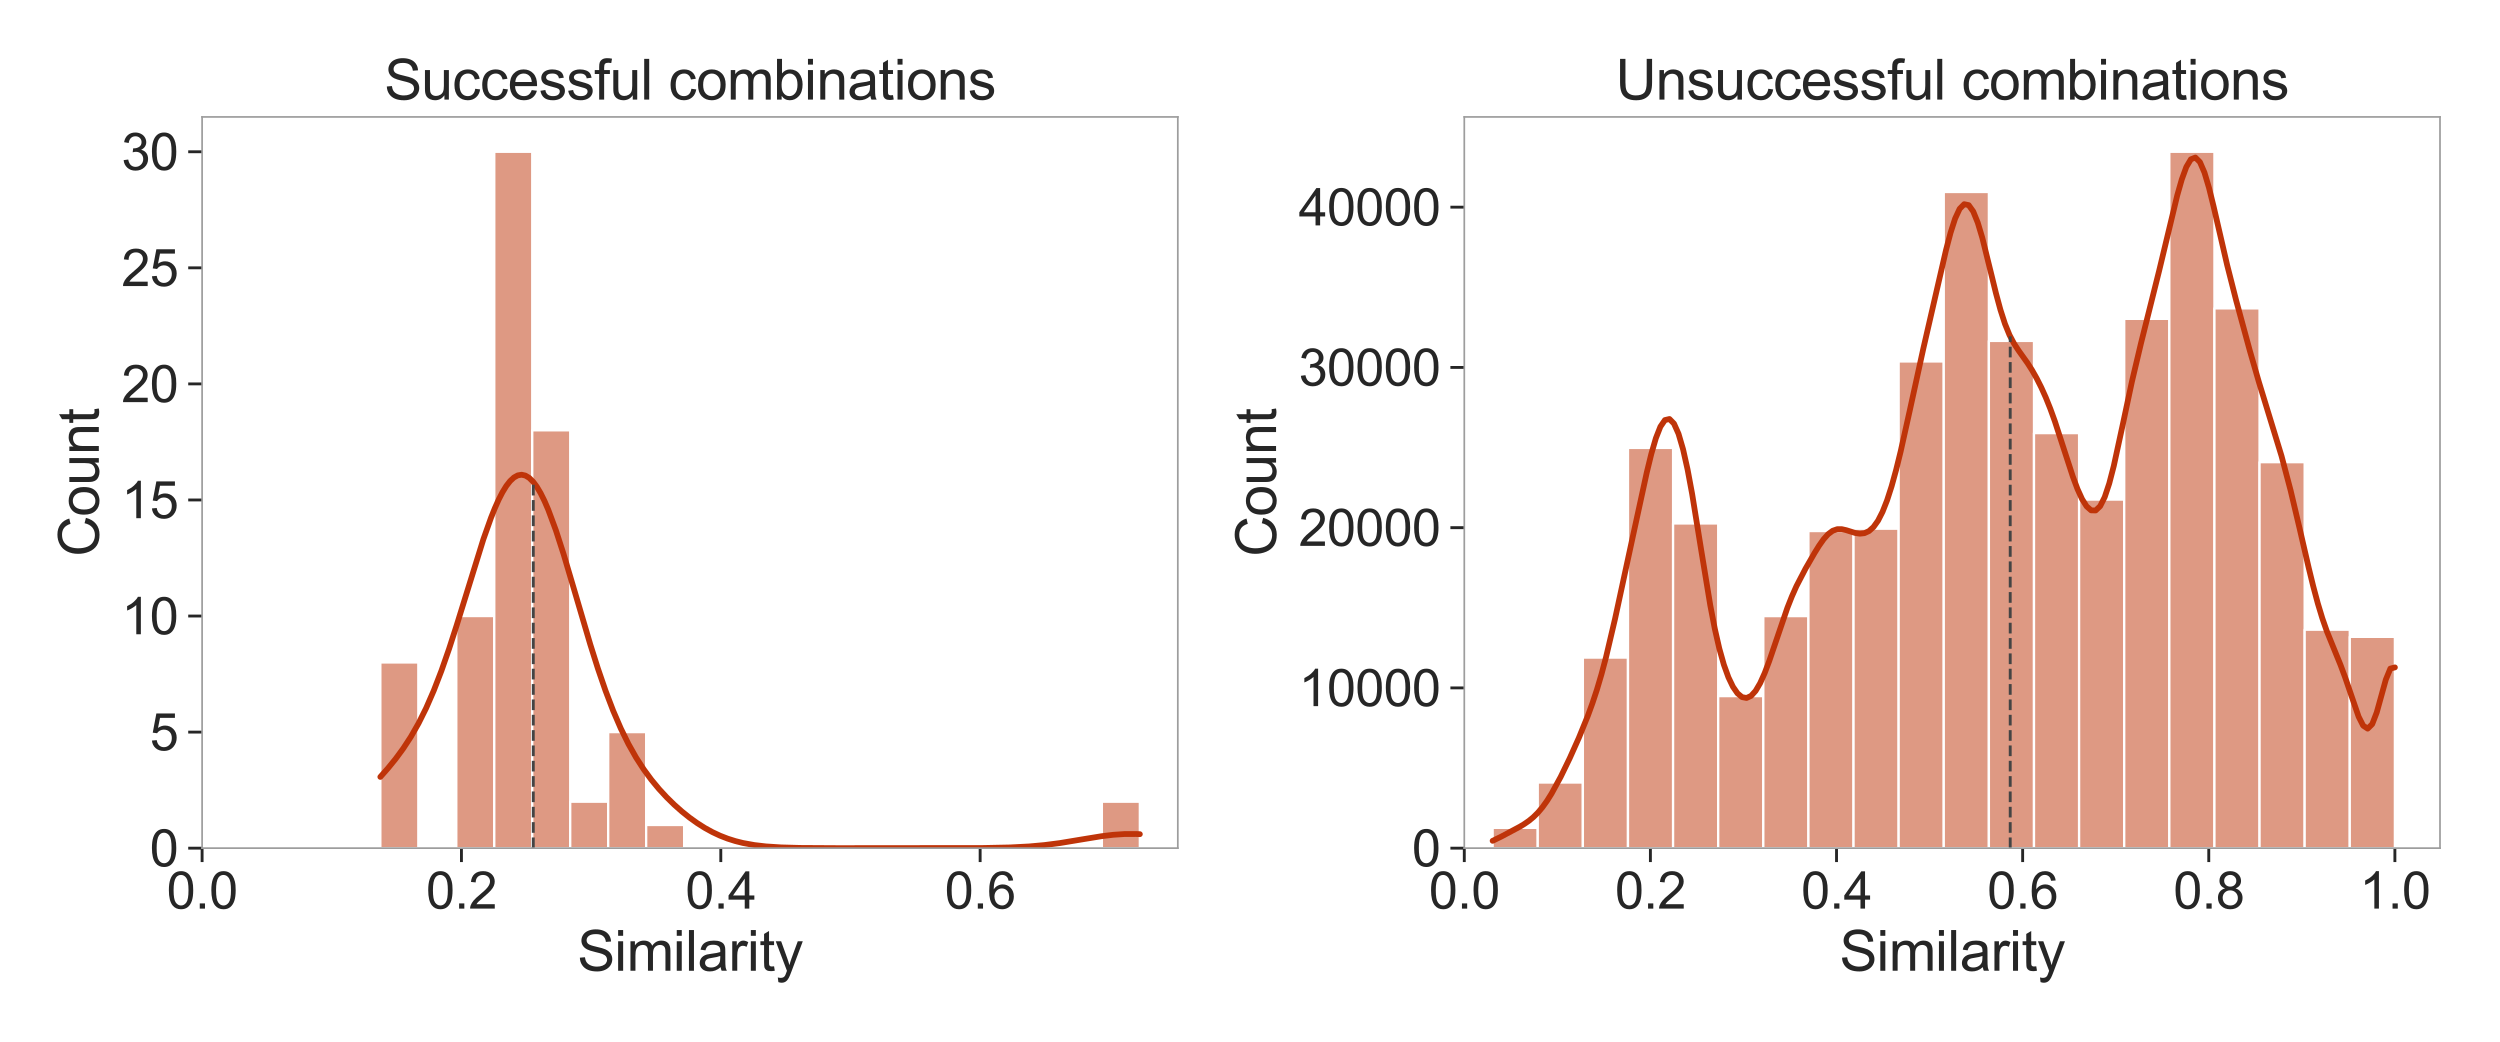 <?xml version="1.0" encoding="utf-8" standalone="no"?>
<!DOCTYPE svg PUBLIC "-//W3C//DTD SVG 1.1//EN"
  "http://www.w3.org/Graphics/SVG/1.1/DTD/svg11.dtd">
<svg xmlns:xlink="http://www.w3.org/1999/xlink" width="864pt" height="360pt" viewBox="0 0 864 360" xmlns="http://www.w3.org/2000/svg" version="1.1">
 <defs>
  <style type="text/css">*{stroke-linejoin: round; stroke-linecap: butt}</style>
 </defs>
 <g id="figure_1">
  <g id="patch_1">
   <path d="M 0 360 
L 864 360 
L 864 0 
L 0 0 
z
" style="fill: #ffffff"/>
  </g>
  <g id="axes_1">
   <g id="patch_2">
    <path d="M 69.846 293.124 
L 407.052 293.124 
L 407.052 40.416 
L 69.846 40.416 
z
" style="fill: #ffffff"/>
   </g>
   <g id="matplotlib.axis_1">
    <g id="xtick_1">
     <g id="line2d_1">
      <defs>
       <path id="m7292fa7e38" d="M 0 0 
L 0 4.8 
" style="stroke: #262626"/>
      </defs>
      <g>
       <use xlink:href="#m7292fa7e38" x="69.846" y="293.124" style="fill: #262626; stroke: #262626"/>
      </g>
     </g>
     <g id="text_1">
      <!-- 0.0 -->
      <g style="fill: #262626" transform="translate(57.614 314.022) scale(0.176 -0.176)">
       <defs>
        <path id="ArialMT-30" d="M 266 2259 
Q 266 3072 433 3567 
Q 600 4063 929 4331 
Q 1259 4600 1759 4600 
Q 2128 4600 2406 4451 
Q 2684 4303 2865 4023 
Q 3047 3744 3150 3342 
Q 3253 2941 3253 2259 
Q 3253 1453 3087 958 
Q 2922 463 2592 192 
Q 2263 -78 1759 -78 
Q 1097 -78 719 397 
Q 266 969 266 2259 
z
M 844 2259 
Q 844 1131 1108 757 
Q 1372 384 1759 384 
Q 2147 384 2411 759 
Q 2675 1134 2675 2259 
Q 2675 3391 2411 3762 
Q 2147 4134 1753 4134 
Q 1366 4134 1134 3806 
Q 844 3388 844 2259 
z
" transform="scale(0.016)"/>
        <path id="ArialMT-2e" d="M 581 0 
L 581 641 
L 1222 641 
L 1222 0 
L 581 0 
z
" transform="scale(0.016)"/>
       </defs>
       <use xlink:href="#ArialMT-30"/>
       <use xlink:href="#ArialMT-2e" x="55.615"/>
       <use xlink:href="#ArialMT-30" x="83.398"/>
      </g>
     </g>
    </g>
    <g id="xtick_2">
     <g id="line2d_2">
      <g>
       <use xlink:href="#m7292fa7e38" x="159.476" y="293.124" style="fill: #262626; stroke: #262626"/>
      </g>
     </g>
     <g id="text_2">
      <!-- 0.2 -->
      <g style="fill: #262626" transform="translate(147.244 314.022) scale(0.176 -0.176)">
       <defs>
        <path id="ArialMT-32" d="M 3222 541 
L 3222 0 
L 194 0 
Q 188 203 259 391 
Q 375 700 629 1000 
Q 884 1300 1366 1694 
Q 2113 2306 2375 2664 
Q 2638 3022 2638 3341 
Q 2638 3675 2398 3904 
Q 2159 4134 1775 4134 
Q 1369 4134 1125 3890 
Q 881 3647 878 3216 
L 300 3275 
Q 359 3922 746 4261 
Q 1134 4600 1788 4600 
Q 2447 4600 2831 4234 
Q 3216 3869 3216 3328 
Q 3216 3053 3103 2787 
Q 2991 2522 2730 2228 
Q 2469 1934 1863 1422 
Q 1356 997 1212 845 
Q 1069 694 975 541 
L 3222 541 
z
" transform="scale(0.016)"/>
       </defs>
       <use xlink:href="#ArialMT-30"/>
       <use xlink:href="#ArialMT-2e" x="55.615"/>
       <use xlink:href="#ArialMT-32" x="83.398"/>
      </g>
     </g>
    </g>
    <g id="xtick_3">
     <g id="line2d_3">
      <g>
       <use xlink:href="#m7292fa7e38" x="249.107" y="293.124" style="fill: #262626; stroke: #262626"/>
      </g>
     </g>
     <g id="text_3">
      <!-- 0.4 -->
      <g style="fill: #262626" transform="translate(236.875 314.022) scale(0.176 -0.176)">
       <defs>
        <path id="ArialMT-34" d="M 2069 0 
L 2069 1097 
L 81 1097 
L 81 1613 
L 2172 4581 
L 2631 4581 
L 2631 1613 
L 3250 1613 
L 3250 1097 
L 2631 1097 
L 2631 0 
L 2069 0 
z
M 2069 1613 
L 2069 3678 
L 634 1613 
L 2069 1613 
z
" transform="scale(0.016)"/>
       </defs>
       <use xlink:href="#ArialMT-30"/>
       <use xlink:href="#ArialMT-2e" x="55.615"/>
       <use xlink:href="#ArialMT-34" x="83.398"/>
      </g>
     </g>
    </g>
    <g id="xtick_4">
     <g id="line2d_4">
      <g>
       <use xlink:href="#m7292fa7e38" x="338.737" y="293.124" style="fill: #262626; stroke: #262626"/>
      </g>
     </g>
     <g id="text_4">
      <!-- 0.6 -->
      <g style="fill: #262626" transform="translate(326.505 314.022) scale(0.176 -0.176)">
       <defs>
        <path id="ArialMT-36" d="M 3184 3459 
L 2625 3416 
Q 2550 3747 2413 3897 
Q 2184 4138 1850 4138 
Q 1581 4138 1378 3988 
Q 1113 3794 959 3422 
Q 806 3050 800 2363 
Q 1003 2672 1297 2822 
Q 1591 2972 1913 2972 
Q 2475 2972 2870 2558 
Q 3266 2144 3266 1488 
Q 3266 1056 3080 686 
Q 2894 316 2569 119 
Q 2244 -78 1831 -78 
Q 1128 -78 684 439 
Q 241 956 241 2144 
Q 241 3472 731 4075 
Q 1159 4600 1884 4600 
Q 2425 4600 2770 4297 
Q 3116 3994 3184 3459 
z
M 888 1484 
Q 888 1194 1011 928 
Q 1134 663 1356 523 
Q 1578 384 1822 384 
Q 2178 384 2434 671 
Q 2691 959 2691 1453 
Q 2691 1928 2437 2201 
Q 2184 2475 1800 2475 
Q 1419 2475 1153 2201 
Q 888 1928 888 1484 
z
" transform="scale(0.016)"/>
       </defs>
       <use xlink:href="#ArialMT-30"/>
       <use xlink:href="#ArialMT-2e" x="55.615"/>
       <use xlink:href="#ArialMT-36" x="83.398"/>
      </g>
     </g>
    </g>
    <g id="text_5">
     <!-- Similarity -->
     <g style="fill: #262626" transform="translate(199.515 335.497) scale(0.192 -0.192)">
      <defs>
       <path id="ArialMT-53" d="M 288 1472 
L 859 1522 
Q 900 1178 1048 958 
Q 1197 738 1509 602 
Q 1822 466 2213 466 
Q 2559 466 2825 569 
Q 3091 672 3220 851 
Q 3350 1031 3350 1244 
Q 3350 1459 3225 1620 
Q 3100 1781 2813 1891 
Q 2628 1963 1997 2114 
Q 1366 2266 1113 2400 
Q 784 2572 623 2826 
Q 463 3081 463 3397 
Q 463 3744 659 4045 
Q 856 4347 1234 4503 
Q 1613 4659 2075 4659 
Q 2584 4659 2973 4495 
Q 3363 4331 3572 4012 
Q 3781 3694 3797 3291 
L 3216 3247 
Q 3169 3681 2898 3903 
Q 2628 4125 2100 4125 
Q 1550 4125 1298 3923 
Q 1047 3722 1047 3438 
Q 1047 3191 1225 3031 
Q 1400 2872 2139 2705 
Q 2878 2538 3153 2413 
Q 3553 2228 3743 1945 
Q 3934 1663 3934 1294 
Q 3934 928 3725 604 
Q 3516 281 3123 101 
Q 2731 -78 2241 -78 
Q 1619 -78 1198 103 
Q 778 284 539 648 
Q 300 1013 288 1472 
z
" transform="scale(0.016)"/>
       <path id="ArialMT-69" d="M 425 3934 
L 425 4581 
L 988 4581 
L 988 3934 
L 425 3934 
z
M 425 0 
L 425 3319 
L 988 3319 
L 988 0 
L 425 0 
z
" transform="scale(0.016)"/>
       <path id="ArialMT-6d" d="M 422 0 
L 422 3319 
L 925 3319 
L 925 2853 
Q 1081 3097 1340 3245 
Q 1600 3394 1931 3394 
Q 2300 3394 2536 3241 
Q 2772 3088 2869 2813 
Q 3263 3394 3894 3394 
Q 4388 3394 4653 3120 
Q 4919 2847 4919 2278 
L 4919 0 
L 4359 0 
L 4359 2091 
Q 4359 2428 4304 2576 
Q 4250 2725 4106 2815 
Q 3963 2906 3769 2906 
Q 3419 2906 3187 2673 
Q 2956 2441 2956 1928 
L 2956 0 
L 2394 0 
L 2394 2156 
Q 2394 2531 2256 2718 
Q 2119 2906 1806 2906 
Q 1569 2906 1367 2781 
Q 1166 2656 1075 2415 
Q 984 2175 984 1722 
L 984 0 
L 422 0 
z
" transform="scale(0.016)"/>
       <path id="ArialMT-6c" d="M 409 0 
L 409 4581 
L 972 4581 
L 972 0 
L 409 0 
z
" transform="scale(0.016)"/>
       <path id="ArialMT-61" d="M 2588 409 
Q 2275 144 1986 34 
Q 1697 -75 1366 -75 
Q 819 -75 525 192 
Q 231 459 231 875 
Q 231 1119 342 1320 
Q 453 1522 633 1644 
Q 813 1766 1038 1828 
Q 1203 1872 1538 1913 
Q 2219 1994 2541 2106 
Q 2544 2222 2544 2253 
Q 2544 2597 2384 2738 
Q 2169 2928 1744 2928 
Q 1347 2928 1158 2789 
Q 969 2650 878 2297 
L 328 2372 
Q 403 2725 575 2942 
Q 747 3159 1072 3276 
Q 1397 3394 1825 3394 
Q 2250 3394 2515 3294 
Q 2781 3194 2906 3042 
Q 3031 2891 3081 2659 
Q 3109 2516 3109 2141 
L 3109 1391 
Q 3109 606 3145 398 
Q 3181 191 3288 0 
L 2700 0 
Q 2613 175 2588 409 
z
M 2541 1666 
Q 2234 1541 1622 1453 
Q 1275 1403 1131 1340 
Q 988 1278 909 1158 
Q 831 1038 831 891 
Q 831 666 1001 516 
Q 1172 366 1500 366 
Q 1825 366 2078 508 
Q 2331 650 2450 897 
Q 2541 1088 2541 1459 
L 2541 1666 
z
" transform="scale(0.016)"/>
       <path id="ArialMT-72" d="M 416 0 
L 416 3319 
L 922 3319 
L 922 2816 
Q 1116 3169 1280 3281 
Q 1444 3394 1641 3394 
Q 1925 3394 2219 3213 
L 2025 2691 
Q 1819 2813 1613 2813 
Q 1428 2813 1281 2702 
Q 1134 2591 1072 2394 
Q 978 2094 978 1738 
L 978 0 
L 416 0 
z
" transform="scale(0.016)"/>
       <path id="ArialMT-74" d="M 1650 503 
L 1731 6 
Q 1494 -44 1306 -44 
Q 1000 -44 831 53 
Q 663 150 594 308 
Q 525 466 525 972 
L 525 2881 
L 113 2881 
L 113 3319 
L 525 3319 
L 525 4141 
L 1084 4478 
L 1084 3319 
L 1650 3319 
L 1650 2881 
L 1084 2881 
L 1084 941 
Q 1084 700 1114 631 
Q 1144 563 1211 522 
Q 1278 481 1403 481 
Q 1497 481 1650 503 
z
" transform="scale(0.016)"/>
       <path id="ArialMT-79" d="M 397 -1278 
L 334 -750 
Q 519 -800 656 -800 
Q 844 -800 956 -737 
Q 1069 -675 1141 -563 
Q 1194 -478 1313 -144 
Q 1328 -97 1363 -6 
L 103 3319 
L 709 3319 
L 1400 1397 
Q 1534 1031 1641 628 
Q 1738 1016 1872 1384 
L 2581 3319 
L 3144 3319 
L 1881 -56 
Q 1678 -603 1566 -809 
Q 1416 -1088 1222 -1217 
Q 1028 -1347 759 -1347 
Q 597 -1347 397 -1278 
z
" transform="scale(0.016)"/>
      </defs>
      <use xlink:href="#ArialMT-53"/>
      <use xlink:href="#ArialMT-69" x="66.699"/>
      <use xlink:href="#ArialMT-6d" x="88.916"/>
      <use xlink:href="#ArialMT-69" x="172.217"/>
      <use xlink:href="#ArialMT-6c" x="194.434"/>
      <use xlink:href="#ArialMT-61" x="216.65"/>
      <use xlink:href="#ArialMT-72" x="272.266"/>
      <use xlink:href="#ArialMT-69" x="305.566"/>
      <use xlink:href="#ArialMT-74" x="327.783"/>
      <use xlink:href="#ArialMT-79" x="355.566"/>
     </g>
    </g>
   </g>
   <g id="matplotlib.axis_2">
    <g id="ytick_1">
     <g id="line2d_5">
      <defs>
       <path id="m1c8384b4b3" d="M 0 0 
L -4.8 0 
" style="stroke: #262626"/>
      </defs>
      <g>
       <use xlink:href="#m1c8384b4b3" x="69.846" y="293.124" style="fill: #262626; stroke: #262626"/>
      </g>
     </g>
     <g id="text_6">
      <!-- 0 -->
      <g style="fill: #262626" transform="translate(51.759 299.423) scale(0.176 -0.176)">
       <use xlink:href="#ArialMT-30"/>
      </g>
     </g>
    </g>
    <g id="ytick_2">
     <g id="line2d_6">
      <g>
       <use xlink:href="#m1c8384b4b3" x="69.846" y="253.012" style="fill: #262626; stroke: #262626"/>
      </g>
     </g>
     <g id="text_7">
      <!-- 5 -->
      <g style="fill: #262626" transform="translate(51.759 259.31) scale(0.176 -0.176)">
       <defs>
        <path id="ArialMT-35" d="M 266 1200 
L 856 1250 
Q 922 819 1161 601 
Q 1400 384 1738 384 
Q 2144 384 2425 690 
Q 2706 997 2706 1503 
Q 2706 1984 2436 2262 
Q 2166 2541 1728 2541 
Q 1456 2541 1237 2417 
Q 1019 2294 894 2097 
L 366 2166 
L 809 4519 
L 3088 4519 
L 3088 3981 
L 1259 3981 
L 1013 2750 
Q 1425 3038 1878 3038 
Q 2478 3038 2890 2622 
Q 3303 2206 3303 1553 
Q 3303 931 2941 478 
Q 2500 -78 1738 -78 
Q 1113 -78 717 272 
Q 322 622 266 1200 
z
" transform="scale(0.016)"/>
       </defs>
       <use xlink:href="#ArialMT-35"/>
      </g>
     </g>
    </g>
    <g id="ytick_3">
     <g id="line2d_7">
      <g>
       <use xlink:href="#m1c8384b4b3" x="69.846" y="212.899" style="fill: #262626; stroke: #262626"/>
      </g>
     </g>
     <g id="text_8">
      <!-- 10 -->
      <g style="fill: #262626" transform="translate(41.971 219.198) scale(0.176 -0.176)">
       <defs>
        <path id="ArialMT-31" d="M 2384 0 
L 1822 0 
L 1822 3584 
Q 1619 3391 1289 3197 
Q 959 3003 697 2906 
L 697 3450 
Q 1169 3672 1522 3987 
Q 1875 4303 2022 4600 
L 2384 4600 
L 2384 0 
z
" transform="scale(0.016)"/>
       </defs>
       <use xlink:href="#ArialMT-31"/>
       <use xlink:href="#ArialMT-30" x="55.615"/>
      </g>
     </g>
    </g>
    <g id="ytick_4">
     <g id="line2d_8">
      <g>
       <use xlink:href="#m1c8384b4b3" x="69.846" y="172.787" style="fill: #262626; stroke: #262626"/>
      </g>
     </g>
     <g id="text_9">
      <!-- 15 -->
      <g style="fill: #262626" transform="translate(41.971 179.086) scale(0.176 -0.176)">
       <use xlink:href="#ArialMT-31"/>
       <use xlink:href="#ArialMT-35" x="55.615"/>
      </g>
     </g>
    </g>
    <g id="ytick_5">
     <g id="line2d_9">
      <g>
       <use xlink:href="#m1c8384b4b3" x="69.846" y="132.674" style="fill: #262626; stroke: #262626"/>
      </g>
     </g>
     <g id="text_10">
      <!-- 20 -->
      <g style="fill: #262626" transform="translate(41.971 138.973) scale(0.176 -0.176)">
       <use xlink:href="#ArialMT-32"/>
       <use xlink:href="#ArialMT-30" x="55.615"/>
      </g>
     </g>
    </g>
    <g id="ytick_6">
     <g id="line2d_10">
      <g>
       <use xlink:href="#m1c8384b4b3" x="69.846" y="92.562" style="fill: #262626; stroke: #262626"/>
      </g>
     </g>
     <g id="text_11">
      <!-- 25 -->
      <g style="fill: #262626" transform="translate(41.971 98.861) scale(0.176 -0.176)">
       <use xlink:href="#ArialMT-32"/>
       <use xlink:href="#ArialMT-35" x="55.615"/>
      </g>
     </g>
    </g>
    <g id="ytick_7">
     <g id="line2d_11">
      <g>
       <use xlink:href="#m1c8384b4b3" x="69.846" y="52.45" style="fill: #262626; stroke: #262626"/>
      </g>
     </g>
     <g id="text_12">
      <!-- 30 -->
      <g style="fill: #262626" transform="translate(41.971 58.749) scale(0.176 -0.176)">
       <defs>
        <path id="ArialMT-33" d="M 269 1209 
L 831 1284 
Q 928 806 1161 595 
Q 1394 384 1728 384 
Q 2125 384 2398 659 
Q 2672 934 2672 1341 
Q 2672 1728 2419 1979 
Q 2166 2231 1775 2231 
Q 1616 2231 1378 2169 
L 1441 2663 
Q 1497 2656 1531 2656 
Q 1891 2656 2178 2843 
Q 2466 3031 2466 3422 
Q 2466 3731 2256 3934 
Q 2047 4138 1716 4138 
Q 1388 4138 1169 3931 
Q 950 3725 888 3313 
L 325 3413 
Q 428 3978 793 4289 
Q 1159 4600 1703 4600 
Q 2078 4600 2393 4439 
Q 2709 4278 2876 4000 
Q 3044 3722 3044 3409 
Q 3044 3113 2884 2869 
Q 2725 2625 2413 2481 
Q 2819 2388 3044 2092 
Q 3269 1797 3269 1353 
Q 3269 753 2831 336 
Q 2394 -81 1725 -81 
Q 1122 -81 723 278 
Q 325 638 269 1209 
z
" transform="scale(0.016)"/>
       </defs>
       <use xlink:href="#ArialMT-33"/>
       <use xlink:href="#ArialMT-30" x="55.615"/>
      </g>
     </g>
    </g>
    <g id="text_13">
     <!-- Count -->
     <g style="fill: #262626" transform="translate(34.156 192.386) rotate(-90) scale(0.192 -0.192)">
      <defs>
       <path id="ArialMT-43" d="M 3763 1606 
L 4369 1453 
Q 4178 706 3683 314 
Q 3188 -78 2472 -78 
Q 1731 -78 1267 223 
Q 803 525 561 1097 
Q 319 1669 319 2325 
Q 319 3041 592 3573 
Q 866 4106 1370 4382 
Q 1875 4659 2481 4659 
Q 3169 4659 3637 4309 
Q 4106 3959 4291 3325 
L 3694 3184 
Q 3534 3684 3231 3912 
Q 2928 4141 2469 4141 
Q 1941 4141 1586 3887 
Q 1231 3634 1087 3207 
Q 944 2781 944 2328 
Q 944 1744 1114 1308 
Q 1284 872 1643 656 
Q 2003 441 2422 441 
Q 2931 441 3284 734 
Q 3638 1028 3763 1606 
z
" transform="scale(0.016)"/>
       <path id="ArialMT-6f" d="M 213 1659 
Q 213 2581 725 3025 
Q 1153 3394 1769 3394 
Q 2453 3394 2887 2945 
Q 3322 2497 3322 1706 
Q 3322 1066 3130 698 
Q 2938 331 2570 128 
Q 2203 -75 1769 -75 
Q 1072 -75 642 372 
Q 213 819 213 1659 
z
M 791 1659 
Q 791 1022 1069 705 
Q 1347 388 1769 388 
Q 2188 388 2466 706 
Q 2744 1025 2744 1678 
Q 2744 2294 2464 2611 
Q 2184 2928 1769 2928 
Q 1347 2928 1069 2612 
Q 791 2297 791 1659 
z
" transform="scale(0.016)"/>
       <path id="ArialMT-75" d="M 2597 0 
L 2597 488 
Q 2209 -75 1544 -75 
Q 1250 -75 995 37 
Q 741 150 617 320 
Q 494 491 444 738 
Q 409 903 409 1263 
L 409 3319 
L 972 3319 
L 972 1478 
Q 972 1038 1006 884 
Q 1059 663 1231 536 
Q 1403 409 1656 409 
Q 1909 409 2131 539 
Q 2353 669 2445 892 
Q 2538 1116 2538 1541 
L 2538 3319 
L 3100 3319 
L 3100 0 
L 2597 0 
z
" transform="scale(0.016)"/>
       <path id="ArialMT-6e" d="M 422 0 
L 422 3319 
L 928 3319 
L 928 2847 
Q 1294 3394 1984 3394 
Q 2284 3394 2536 3286 
Q 2788 3178 2913 3003 
Q 3038 2828 3088 2588 
Q 3119 2431 3119 2041 
L 3119 0 
L 2556 0 
L 2556 2019 
Q 2556 2363 2490 2533 
Q 2425 2703 2258 2804 
Q 2091 2906 1866 2906 
Q 1506 2906 1245 2678 
Q 984 2450 984 1813 
L 984 0 
L 422 0 
z
" transform="scale(0.016)"/>
      </defs>
      <use xlink:href="#ArialMT-43"/>
      <use xlink:href="#ArialMT-6f" x="72.217"/>
      <use xlink:href="#ArialMT-75" x="127.832"/>
      <use xlink:href="#ArialMT-6e" x="183.447"/>
      <use xlink:href="#ArialMT-74" x="239.062"/>
     </g>
    </g>
   </g>
   <g id="patch_3">
    <path d="M 131.447 293.124 
L 144.571 293.124 
L 144.571 228.944 
L 131.447 228.944 
z
" clip-path="url(#pcb8a9aae2f)" style="fill: #bf3409; fill-opacity: 0.5; stroke: #ffffff; stroke-width: 0.8; stroke-linejoin: miter"/>
   </g>
   <g id="patch_4">
    <path d="M 144.571 293.124 
L 157.695 293.124 
L 157.695 293.124 
L 144.571 293.124 
z
" clip-path="url(#pcb8a9aae2f)" style="fill: #bf3409; fill-opacity: 0.5; stroke: #ffffff; stroke-width: 0.8; stroke-linejoin: miter"/>
   </g>
   <g id="patch_5">
    <path d="M 157.695 293.124 
L 170.819 293.124 
L 170.819 212.899 
L 157.695 212.899 
z
" clip-path="url(#pcb8a9aae2f)" style="fill: #bf3409; fill-opacity: 0.5; stroke: #ffffff; stroke-width: 0.8; stroke-linejoin: miter"/>
   </g>
   <g id="patch_6">
    <path d="M 170.819 293.124 
L 183.944 293.124 
L 183.944 52.45 
L 170.819 52.45 
z
" clip-path="url(#pcb8a9aae2f)" style="fill: #bf3409; fill-opacity: 0.5; stroke: #ffffff; stroke-width: 0.8; stroke-linejoin: miter"/>
   </g>
   <g id="patch_7">
    <path d="M 183.944 293.124 
L 197.068 293.124 
L 197.068 148.719 
L 183.944 148.719 
z
" clip-path="url(#pcb8a9aae2f)" style="fill: #bf3409; fill-opacity: 0.5; stroke: #ffffff; stroke-width: 0.8; stroke-linejoin: miter"/>
   </g>
   <g id="patch_8">
    <path d="M 197.068 293.124 
L 210.192 293.124 
L 210.192 277.079 
L 197.068 277.079 
z
" clip-path="url(#pcb8a9aae2f)" style="fill: #bf3409; fill-opacity: 0.5; stroke: #ffffff; stroke-width: 0.8; stroke-linejoin: miter"/>
   </g>
   <g id="patch_9">
    <path d="M 210.192 293.124 
L 223.316 293.124 
L 223.316 253.012 
L 210.192 253.012 
z
" clip-path="url(#pcb8a9aae2f)" style="fill: #bf3409; fill-opacity: 0.5; stroke: #ffffff; stroke-width: 0.8; stroke-linejoin: miter"/>
   </g>
   <g id="patch_10">
    <path d="M 223.316 293.124 
L 236.44 293.124 
L 236.44 285.102 
L 223.316 285.102 
z
" clip-path="url(#pcb8a9aae2f)" style="fill: #bf3409; fill-opacity: 0.5; stroke: #ffffff; stroke-width: 0.8; stroke-linejoin: miter"/>
   </g>
   <g id="patch_11">
    <path d="M 236.44 293.124 
L 249.564 293.124 
L 249.564 293.124 
L 236.44 293.124 
z
" clip-path="url(#pcb8a9aae2f)" style="fill: #bf3409; fill-opacity: 0.5; stroke: #ffffff; stroke-width: 0.8; stroke-linejoin: miter"/>
   </g>
   <g id="patch_12">
    <path d="M 249.564 293.124 
L 262.688 293.124 
L 262.688 293.124 
L 249.564 293.124 
z
" clip-path="url(#pcb8a9aae2f)" style="fill: #bf3409; fill-opacity: 0.5; stroke: #ffffff; stroke-width: 0.8; stroke-linejoin: miter"/>
   </g>
   <g id="patch_13">
    <path d="M 262.688 293.124 
L 275.812 293.124 
L 275.812 293.124 
L 262.688 293.124 
z
" clip-path="url(#pcb8a9aae2f)" style="fill: #bf3409; fill-opacity: 0.5; stroke: #ffffff; stroke-width: 0.8; stroke-linejoin: miter"/>
   </g>
   <g id="patch_14">
    <path d="M 275.812 293.124 
L 288.936 293.124 
L 288.936 293.124 
L 275.812 293.124 
z
" clip-path="url(#pcb8a9aae2f)" style="fill: #bf3409; fill-opacity: 0.5; stroke: #ffffff; stroke-width: 0.8; stroke-linejoin: miter"/>
   </g>
   <g id="patch_15">
    <path d="M 288.936 293.124 
L 302.06 293.124 
L 302.06 293.124 
L 288.936 293.124 
z
" clip-path="url(#pcb8a9aae2f)" style="fill: #bf3409; fill-opacity: 0.5; stroke: #ffffff; stroke-width: 0.8; stroke-linejoin: miter"/>
   </g>
   <g id="patch_16">
    <path d="M 302.06 293.124 
L 315.184 293.124 
L 315.184 293.124 
L 302.06 293.124 
z
" clip-path="url(#pcb8a9aae2f)" style="fill: #bf3409; fill-opacity: 0.5; stroke: #ffffff; stroke-width: 0.8; stroke-linejoin: miter"/>
   </g>
   <g id="patch_17">
    <path d="M 315.184 293.124 
L 328.308 293.124 
L 328.308 293.124 
L 315.184 293.124 
z
" clip-path="url(#pcb8a9aae2f)" style="fill: #bf3409; fill-opacity: 0.5; stroke: #ffffff; stroke-width: 0.8; stroke-linejoin: miter"/>
   </g>
   <g id="patch_18">
    <path d="M 328.308 293.124 
L 341.432 293.124 
L 341.432 293.124 
L 328.308 293.124 
z
" clip-path="url(#pcb8a9aae2f)" style="fill: #bf3409; fill-opacity: 0.5; stroke: #ffffff; stroke-width: 0.8; stroke-linejoin: miter"/>
   </g>
   <g id="patch_19">
    <path d="M 341.432 293.124 
L 354.556 293.124 
L 354.556 293.124 
L 341.432 293.124 
z
" clip-path="url(#pcb8a9aae2f)" style="fill: #bf3409; fill-opacity: 0.5; stroke: #ffffff; stroke-width: 0.8; stroke-linejoin: miter"/>
   </g>
   <g id="patch_20">
    <path d="M 354.556 293.124 
L 367.68 293.124 
L 367.68 293.124 
L 354.556 293.124 
z
" clip-path="url(#pcb8a9aae2f)" style="fill: #bf3409; fill-opacity: 0.5; stroke: #ffffff; stroke-width: 0.8; stroke-linejoin: miter"/>
   </g>
   <g id="patch_21">
    <path d="M 367.68 293.124 
L 380.804 293.124 
L 380.804 293.124 
L 367.68 293.124 
z
" clip-path="url(#pcb8a9aae2f)" style="fill: #bf3409; fill-opacity: 0.5; stroke: #ffffff; stroke-width: 0.8; stroke-linejoin: miter"/>
   </g>
   <g id="patch_22">
    <path d="M 380.804 293.124 
L 393.928 293.124 
L 393.928 277.079 
L 380.804 277.079 
z
" clip-path="url(#pcb8a9aae2f)" style="fill: #bf3409; fill-opacity: 0.5; stroke: #ffffff; stroke-width: 0.8; stroke-linejoin: miter"/>
   </g>
   <g id="line2d_12">
    <path d="M 131.447 268.5 
L 134.085 265.507 
L 136.723 262.264 
L 139.361 258.675 
L 141.999 254.63 
L 144.637 250.009 
L 147.275 244.709 
L 149.913 238.656 
L 152.551 231.828 
L 155.189 224.271 
L 157.827 216.107 
L 167.06 186.35 
L 169.698 178.927 
L 171.017 175.634 
L 172.336 172.681 
L 173.655 170.109 
L 174.974 167.955 
L 176.293 166.252 
L 177.612 165.024 
L 178.931 164.292 
L 180.25 164.066 
L 181.569 164.353 
L 182.888 165.149 
L 184.207 166.445 
L 185.526 168.222 
L 186.845 170.457 
L 188.164 173.119 
L 189.483 176.174 
L 192.121 183.292 
L 194.759 191.448 
L 198.716 204.78 
L 203.992 222.686 
L 206.63 231.031 
L 209.268 238.71 
L 211.906 245.624 
L 214.544 251.747 
L 217.182 257.112 
L 219.82 261.79 
L 222.458 265.876 
L 225.096 269.467 
L 227.734 272.656 
L 230.372 275.515 
L 233.01 278.098 
L 235.648 280.438 
L 238.286 282.552 
L 240.924 284.445 
L 243.562 286.118 
L 246.2 287.57 
L 248.838 288.806 
L 251.476 289.835 
L 254.114 290.671 
L 256.752 291.334 
L 260.709 292.053 
L 264.666 292.515 
L 269.942 292.86 
L 276.537 293.042 
L 289.727 293.119 
L 339.849 293.067 
L 349.082 292.875 
L 355.677 292.53 
L 360.953 292.054 
L 366.229 291.374 
L 374.143 290.063 
L 380.738 288.985 
L 384.695 288.507 
L 388.652 288.242 
L 392.609 288.232 
L 393.928 288.287 
L 393.928 288.287 
" clip-path="url(#pcb8a9aae2f)" style="fill: none; stroke: #bf3409; stroke-width: 2; stroke-linecap: round"/>
   </g>
   <g id="LineCollection_1">
    <path d="M 184.3 293.124 
L 184.3 166.569 
" clip-path="url(#pcb8a9aae2f)" style="fill: none; stroke-dasharray: 3.7,1.6; stroke-dashoffset: 0; stroke: #444444"/>
   </g>
   <g id="patch_23">
    <path d="M 69.846 293.124 
L 69.846 40.416 
" style="fill: none; stroke: #9d9d9d; stroke-width: 0.6; stroke-linejoin: miter; stroke-linecap: square"/>
   </g>
   <g id="patch_24">
    <path d="M 407.052 293.124 
L 407.052 40.416 
" style="fill: none; stroke: #9d9d9d; stroke-width: 0.6; stroke-linejoin: miter; stroke-linecap: square"/>
   </g>
   <g id="patch_25">
    <path d="M 69.846 293.124 
L 407.052 293.124 
" style="fill: none; stroke: #9d9d9d; stroke-width: 0.6; stroke-linejoin: miter; stroke-linecap: square"/>
   </g>
   <g id="patch_26">
    <path d="M 69.846 40.416 
L 407.052 40.416 
" style="fill: none; stroke: #9d9d9d; stroke-width: 0.6; stroke-linejoin: miter; stroke-linecap: square"/>
   </g>
   <g id="text_14">
    <!-- Successful combinations -->
    <g style="fill: #262626" transform="translate(132.803 34.416) scale(0.192 -0.192)">
     <defs>
      <path id="ArialMT-63" d="M 2588 1216 
L 3141 1144 
Q 3050 572 2676 248 
Q 2303 -75 1759 -75 
Q 1078 -75 664 370 
Q 250 816 250 1647 
Q 250 2184 428 2587 
Q 606 2991 970 3192 
Q 1334 3394 1763 3394 
Q 2303 3394 2647 3120 
Q 2991 2847 3088 2344 
L 2541 2259 
Q 2463 2594 2264 2762 
Q 2066 2931 1784 2931 
Q 1359 2931 1093 2626 
Q 828 2322 828 1663 
Q 828 994 1084 691 
Q 1341 388 1753 388 
Q 2084 388 2306 591 
Q 2528 794 2588 1216 
z
" transform="scale(0.016)"/>
      <path id="ArialMT-65" d="M 2694 1069 
L 3275 997 
Q 3138 488 2766 206 
Q 2394 -75 1816 -75 
Q 1088 -75 661 373 
Q 234 822 234 1631 
Q 234 2469 665 2931 
Q 1097 3394 1784 3394 
Q 2450 3394 2872 2941 
Q 3294 2488 3294 1666 
Q 3294 1616 3291 1516 
L 816 1516 
Q 847 969 1125 678 
Q 1403 388 1819 388 
Q 2128 388 2347 550 
Q 2566 713 2694 1069 
z
M 847 1978 
L 2700 1978 
Q 2663 2397 2488 2606 
Q 2219 2931 1791 2931 
Q 1403 2931 1139 2672 
Q 875 2413 847 1978 
z
" transform="scale(0.016)"/>
      <path id="ArialMT-73" d="M 197 991 
L 753 1078 
Q 800 744 1014 566 
Q 1228 388 1613 388 
Q 2000 388 2187 545 
Q 2375 703 2375 916 
Q 2375 1106 2209 1216 
Q 2094 1291 1634 1406 
Q 1016 1563 777 1677 
Q 538 1791 414 1992 
Q 291 2194 291 2438 
Q 291 2659 392 2848 
Q 494 3038 669 3163 
Q 800 3259 1026 3326 
Q 1253 3394 1513 3394 
Q 1903 3394 2198 3281 
Q 2494 3169 2634 2976 
Q 2775 2784 2828 2463 
L 2278 2388 
Q 2241 2644 2061 2787 
Q 1881 2931 1553 2931 
Q 1166 2931 1000 2803 
Q 834 2675 834 2503 
Q 834 2394 903 2306 
Q 972 2216 1119 2156 
Q 1203 2125 1616 2013 
Q 2213 1853 2448 1751 
Q 2684 1650 2818 1456 
Q 2953 1263 2953 975 
Q 2953 694 2789 445 
Q 2625 197 2315 61 
Q 2006 -75 1616 -75 
Q 969 -75 630 194 
Q 291 463 197 991 
z
" transform="scale(0.016)"/>
      <path id="ArialMT-66" d="M 556 0 
L 556 2881 
L 59 2881 
L 59 3319 
L 556 3319 
L 556 3672 
Q 556 4006 616 4169 
Q 697 4388 901 4523 
Q 1106 4659 1475 4659 
Q 1713 4659 2000 4603 
L 1916 4113 
Q 1741 4144 1584 4144 
Q 1328 4144 1222 4034 
Q 1116 3925 1116 3625 
L 1116 3319 
L 1763 3319 
L 1763 2881 
L 1116 2881 
L 1116 0 
L 556 0 
z
" transform="scale(0.016)"/>
      <path id="ArialMT-20" transform="scale(0.016)"/>
      <path id="ArialMT-62" d="M 941 0 
L 419 0 
L 419 4581 
L 981 4581 
L 981 2947 
Q 1338 3394 1891 3394 
Q 2197 3394 2470 3270 
Q 2744 3147 2920 2923 
Q 3097 2700 3197 2384 
Q 3297 2069 3297 1709 
Q 3297 856 2875 390 
Q 2453 -75 1863 -75 
Q 1275 -75 941 416 
L 941 0 
z
M 934 1684 
Q 934 1088 1097 822 
Q 1363 388 1816 388 
Q 2184 388 2453 708 
Q 2722 1028 2722 1663 
Q 2722 2313 2464 2622 
Q 2206 2931 1841 2931 
Q 1472 2931 1203 2611 
Q 934 2291 934 1684 
z
" transform="scale(0.016)"/>
     </defs>
     <use xlink:href="#ArialMT-53"/>
     <use xlink:href="#ArialMT-75" x="66.699"/>
     <use xlink:href="#ArialMT-63" x="122.314"/>
     <use xlink:href="#ArialMT-63" x="172.314"/>
     <use xlink:href="#ArialMT-65" x="222.314"/>
     <use xlink:href="#ArialMT-73" x="277.93"/>
     <use xlink:href="#ArialMT-73" x="327.93"/>
     <use xlink:href="#ArialMT-66" x="377.93"/>
     <use xlink:href="#ArialMT-75" x="405.713"/>
     <use xlink:href="#ArialMT-6c" x="461.328"/>
     <use xlink:href="#ArialMT-20" x="483.545"/>
     <use xlink:href="#ArialMT-63" x="511.328"/>
     <use xlink:href="#ArialMT-6f" x="561.328"/>
     <use xlink:href="#ArialMT-6d" x="616.943"/>
     <use xlink:href="#ArialMT-62" x="700.244"/>
     <use xlink:href="#ArialMT-69" x="755.859"/>
     <use xlink:href="#ArialMT-6e" x="778.076"/>
     <use xlink:href="#ArialMT-61" x="833.691"/>
     <use xlink:href="#ArialMT-74" x="889.307"/>
     <use xlink:href="#ArialMT-69" x="917.09"/>
     <use xlink:href="#ArialMT-6f" x="939.307"/>
     <use xlink:href="#ArialMT-6e" x="994.922"/>
     <use xlink:href="#ArialMT-73" x="1050.537"/>
    </g>
   </g>
  </g>
  <g id="axes_2">
   <g id="patch_27">
    <path d="M 506.058 293.124 
L 843.264 293.124 
L 843.264 40.416 
L 506.058 40.416 
z
" style="fill: #ffffff"/>
   </g>
   <g id="matplotlib.axis_3">
    <g id="xtick_5">
     <g id="line2d_13">
      <g>
       <use xlink:href="#m7292fa7e38" x="506.058" y="293.124" style="fill: #262626; stroke: #262626"/>
      </g>
     </g>
     <g id="text_15">
      <!-- 0.0 -->
      <g style="fill: #262626" transform="translate(493.826 314.022) scale(0.176 -0.176)">
       <use xlink:href="#ArialMT-30"/>
       <use xlink:href="#ArialMT-2e" x="55.615"/>
       <use xlink:href="#ArialMT-30" x="83.398"/>
      </g>
     </g>
    </g>
    <g id="xtick_6">
     <g id="line2d_14">
      <g>
       <use xlink:href="#m7292fa7e38" x="570.381" y="293.124" style="fill: #262626; stroke: #262626"/>
      </g>
     </g>
     <g id="text_16">
      <!-- 0.2 -->
      <g style="fill: #262626" transform="translate(558.149 314.022) scale(0.176 -0.176)">
       <use xlink:href="#ArialMT-30"/>
       <use xlink:href="#ArialMT-2e" x="55.615"/>
       <use xlink:href="#ArialMT-32" x="83.398"/>
      </g>
     </g>
    </g>
    <g id="xtick_7">
     <g id="line2d_15">
      <g>
       <use xlink:href="#m7292fa7e38" x="634.704" y="293.124" style="fill: #262626; stroke: #262626"/>
      </g>
     </g>
     <g id="text_17">
      <!-- 0.4 -->
      <g style="fill: #262626" transform="translate(622.472 314.022) scale(0.176 -0.176)">
       <use xlink:href="#ArialMT-30"/>
       <use xlink:href="#ArialMT-2e" x="55.615"/>
       <use xlink:href="#ArialMT-34" x="83.398"/>
      </g>
     </g>
    </g>
    <g id="xtick_8">
     <g id="line2d_16">
      <g>
       <use xlink:href="#m7292fa7e38" x="699.027" y="293.124" style="fill: #262626; stroke: #262626"/>
      </g>
     </g>
     <g id="text_18">
      <!-- 0.6 -->
      <g style="fill: #262626" transform="translate(686.795 314.022) scale(0.176 -0.176)">
       <use xlink:href="#ArialMT-30"/>
       <use xlink:href="#ArialMT-2e" x="55.615"/>
       <use xlink:href="#ArialMT-36" x="83.398"/>
      </g>
     </g>
    </g>
    <g id="xtick_9">
     <g id="line2d_17">
      <g>
       <use xlink:href="#m7292fa7e38" x="763.35" y="293.124" style="fill: #262626; stroke: #262626"/>
      </g>
     </g>
     <g id="text_19">
      <!-- 0.8 -->
      <g style="fill: #262626" transform="translate(751.118 314.022) scale(0.176 -0.176)">
       <defs>
        <path id="ArialMT-38" d="M 1131 2484 
Q 781 2613 612 2850 
Q 444 3088 444 3419 
Q 444 3919 803 4259 
Q 1163 4600 1759 4600 
Q 2359 4600 2725 4251 
Q 3091 3903 3091 3403 
Q 3091 3084 2923 2848 
Q 2756 2613 2416 2484 
Q 2838 2347 3058 2040 
Q 3278 1734 3278 1309 
Q 3278 722 2862 322 
Q 2447 -78 1769 -78 
Q 1091 -78 675 323 
Q 259 725 259 1325 
Q 259 1772 486 2073 
Q 713 2375 1131 2484 
z
M 1019 3438 
Q 1019 3113 1228 2906 
Q 1438 2700 1772 2700 
Q 2097 2700 2305 2904 
Q 2513 3109 2513 3406 
Q 2513 3716 2298 3927 
Q 2084 4138 1766 4138 
Q 1444 4138 1231 3931 
Q 1019 3725 1019 3438 
z
M 838 1322 
Q 838 1081 952 856 
Q 1066 631 1291 507 
Q 1516 384 1775 384 
Q 2178 384 2440 643 
Q 2703 903 2703 1303 
Q 2703 1709 2433 1975 
Q 2163 2241 1756 2241 
Q 1359 2241 1098 1978 
Q 838 1716 838 1322 
z
" transform="scale(0.016)"/>
       </defs>
       <use xlink:href="#ArialMT-30"/>
       <use xlink:href="#ArialMT-2e" x="55.615"/>
       <use xlink:href="#ArialMT-38" x="83.398"/>
      </g>
     </g>
    </g>
    <g id="xtick_10">
     <g id="line2d_18">
      <g>
       <use xlink:href="#m7292fa7e38" x="827.673" y="293.124" style="fill: #262626; stroke: #262626"/>
      </g>
     </g>
     <g id="text_20">
      <!-- 1.0 -->
      <g style="fill: #262626" transform="translate(815.441 314.022) scale(0.176 -0.176)">
       <use xlink:href="#ArialMT-31"/>
       <use xlink:href="#ArialMT-2e" x="55.615"/>
       <use xlink:href="#ArialMT-30" x="83.398"/>
      </g>
     </g>
    </g>
    <g id="text_21">
     <!-- Similarity -->
     <g style="fill: #262626" transform="translate(635.727 335.497) scale(0.192 -0.192)">
      <use xlink:href="#ArialMT-53"/>
      <use xlink:href="#ArialMT-69" x="66.699"/>
      <use xlink:href="#ArialMT-6d" x="88.916"/>
      <use xlink:href="#ArialMT-69" x="172.217"/>
      <use xlink:href="#ArialMT-6c" x="194.434"/>
      <use xlink:href="#ArialMT-61" x="216.65"/>
      <use xlink:href="#ArialMT-72" x="272.266"/>
      <use xlink:href="#ArialMT-69" x="305.566"/>
      <use xlink:href="#ArialMT-74" x="327.783"/>
      <use xlink:href="#ArialMT-79" x="355.566"/>
     </g>
    </g>
   </g>
   <g id="matplotlib.axis_4">
    <g id="ytick_8">
     <g id="line2d_19">
      <g>
       <use xlink:href="#m1c8384b4b3" x="506.058" y="293.124" style="fill: #262626; stroke: #262626"/>
      </g>
     </g>
     <g id="text_22">
      <!-- 0 -->
      <g style="fill: #262626" transform="translate(487.971 299.423) scale(0.176 -0.176)">
       <use xlink:href="#ArialMT-30"/>
      </g>
     </g>
    </g>
    <g id="ytick_9">
     <g id="line2d_20">
      <g>
       <use xlink:href="#m1c8384b4b3" x="506.058" y="237.743" style="fill: #262626; stroke: #262626"/>
      </g>
     </g>
     <g id="text_23">
      <!-- 10000 -->
      <g style="fill: #262626" transform="translate(448.822 244.042) scale(0.176 -0.176)">
       <use xlink:href="#ArialMT-31"/>
       <use xlink:href="#ArialMT-30" x="55.615"/>
       <use xlink:href="#ArialMT-30" x="111.23"/>
       <use xlink:href="#ArialMT-30" x="166.846"/>
       <use xlink:href="#ArialMT-30" x="222.461"/>
      </g>
     </g>
    </g>
    <g id="ytick_10">
     <g id="line2d_21">
      <g>
       <use xlink:href="#m1c8384b4b3" x="506.058" y="182.362" style="fill: #262626; stroke: #262626"/>
      </g>
     </g>
     <g id="text_24">
      <!-- 20000 -->
      <g style="fill: #262626" transform="translate(448.822 188.661) scale(0.176 -0.176)">
       <use xlink:href="#ArialMT-32"/>
       <use xlink:href="#ArialMT-30" x="55.615"/>
       <use xlink:href="#ArialMT-30" x="111.23"/>
       <use xlink:href="#ArialMT-30" x="166.846"/>
       <use xlink:href="#ArialMT-30" x="222.461"/>
      </g>
     </g>
    </g>
    <g id="ytick_11">
     <g id="line2d_22">
      <g>
       <use xlink:href="#m1c8384b4b3" x="506.058" y="126.981" style="fill: #262626; stroke: #262626"/>
      </g>
     </g>
     <g id="text_25">
      <!-- 30000 -->
      <g style="fill: #262626" transform="translate(448.822 133.28) scale(0.176 -0.176)">
       <use xlink:href="#ArialMT-33"/>
       <use xlink:href="#ArialMT-30" x="55.615"/>
       <use xlink:href="#ArialMT-30" x="111.23"/>
       <use xlink:href="#ArialMT-30" x="166.846"/>
       <use xlink:href="#ArialMT-30" x="222.461"/>
      </g>
     </g>
    </g>
    <g id="ytick_12">
     <g id="line2d_23">
      <g>
       <use xlink:href="#m1c8384b4b3" x="506.058" y="71.6" style="fill: #262626; stroke: #262626"/>
      </g>
     </g>
     <g id="text_26">
      <!-- 40000 -->
      <g style="fill: #262626" transform="translate(448.822 77.899) scale(0.176 -0.176)">
       <use xlink:href="#ArialMT-34"/>
       <use xlink:href="#ArialMT-30" x="55.615"/>
       <use xlink:href="#ArialMT-30" x="111.23"/>
       <use xlink:href="#ArialMT-30" x="166.846"/>
       <use xlink:href="#ArialMT-30" x="222.461"/>
      </g>
     </g>
    </g>
    <g id="text_27">
     <!-- Count -->
     <g style="fill: #262626" transform="translate(441.006 192.386) rotate(-90) scale(0.192 -0.192)">
      <use xlink:href="#ArialMT-43"/>
      <use xlink:href="#ArialMT-6f" x="72.217"/>
      <use xlink:href="#ArialMT-75" x="127.832"/>
      <use xlink:href="#ArialMT-6e" x="183.447"/>
      <use xlink:href="#ArialMT-74" x="239.062"/>
     </g>
    </g>
   </g>
   <g id="patch_28">
    <path d="M 515.856 293.124 
L 531.447 293.124 
L 531.447 286.107 
L 515.856 286.107 
z
" clip-path="url(#p81fe9d31a6)" style="fill: #bf3409; fill-opacity: 0.5; stroke: #ffffff; stroke-width: 0.8; stroke-linejoin: miter"/>
   </g>
   <g id="patch_29">
    <path d="M 531.447 293.124 
L 547.038 293.124 
L 547.038 270.429 
L 531.447 270.429 
z
" clip-path="url(#p81fe9d31a6)" style="fill: #bf3409; fill-opacity: 0.5; stroke: #ffffff; stroke-width: 0.8; stroke-linejoin: miter"/>
   </g>
   <g id="patch_30">
    <path d="M 547.038 293.124 
L 562.629 293.124 
L 562.629 227.248 
L 547.038 227.248 
z
" clip-path="url(#p81fe9d31a6)" style="fill: #bf3409; fill-opacity: 0.5; stroke: #ffffff; stroke-width: 0.8; stroke-linejoin: miter"/>
   </g>
   <g id="patch_31">
    <path d="M 562.629 293.124 
L 578.219 293.124 
L 578.219 154.788 
L 562.629 154.788 
z
" clip-path="url(#p81fe9d31a6)" style="fill: #bf3409; fill-opacity: 0.5; stroke: #ffffff; stroke-width: 0.8; stroke-linejoin: miter"/>
   </g>
   <g id="patch_32">
    <path d="M 578.219 293.124 
L 593.81 293.124 
L 593.81 180.9 
L 578.219 180.9 
z
" clip-path="url(#p81fe9d31a6)" style="fill: #bf3409; fill-opacity: 0.5; stroke: #ffffff; stroke-width: 0.8; stroke-linejoin: miter"/>
   </g>
   <g id="patch_33">
    <path d="M 593.81 293.124 
L 609.401 293.124 
L 609.401 240.579 
L 593.81 240.579 
z
" clip-path="url(#p81fe9d31a6)" style="fill: #bf3409; fill-opacity: 0.5; stroke: #ffffff; stroke-width: 0.8; stroke-linejoin: miter"/>
   </g>
   <g id="patch_34">
    <path d="M 609.401 293.124 
L 624.992 293.124 
L 624.992 212.921 
L 609.401 212.921 
z
" clip-path="url(#p81fe9d31a6)" style="fill: #bf3409; fill-opacity: 0.5; stroke: #ffffff; stroke-width: 0.8; stroke-linejoin: miter"/>
   </g>
   <g id="patch_35">
    <path d="M 624.992 293.124 
L 640.583 293.124 
L 640.583 183.525 
L 624.992 183.525 
z
" clip-path="url(#p81fe9d31a6)" style="fill: #bf3409; fill-opacity: 0.5; stroke: #ffffff; stroke-width: 0.8; stroke-linejoin: miter"/>
   </g>
   <g id="patch_36">
    <path d="M 640.583 293.124 
L 656.174 293.124 
L 656.174 182.722 
L 640.583 182.722 
z
" clip-path="url(#p81fe9d31a6)" style="fill: #bf3409; fill-opacity: 0.5; stroke: #ffffff; stroke-width: 0.8; stroke-linejoin: miter"/>
   </g>
   <g id="patch_37">
    <path d="M 656.174 293.124 
L 671.765 293.124 
L 671.765 124.905 
L 656.174 124.905 
z
" clip-path="url(#p81fe9d31a6)" style="fill: #bf3409; fill-opacity: 0.5; stroke: #ffffff; stroke-width: 0.8; stroke-linejoin: miter"/>
   </g>
   <g id="patch_38">
    <path d="M 671.765 293.124 
L 687.355 293.124 
L 687.355 66.356 
L 671.765 66.356 
z
" clip-path="url(#p81fe9d31a6)" style="fill: #bf3409; fill-opacity: 0.5; stroke: #ffffff; stroke-width: 0.8; stroke-linejoin: miter"/>
   </g>
   <g id="patch_39">
    <path d="M 687.355 293.124 
L 702.946 293.124 
L 702.946 117.821 
L 687.355 117.821 
z
" clip-path="url(#p81fe9d31a6)" style="fill: #bf3409; fill-opacity: 0.5; stroke: #ffffff; stroke-width: 0.8; stroke-linejoin: miter"/>
   </g>
   <g id="patch_40">
    <path d="M 702.946 293.124 
L 718.537 293.124 
L 718.537 149.693 
L 702.946 149.693 
z
" clip-path="url(#p81fe9d31a6)" style="fill: #bf3409; fill-opacity: 0.5; stroke: #ffffff; stroke-width: 0.8; stroke-linejoin: miter"/>
   </g>
   <g id="patch_41">
    <path d="M 718.537 293.124 
L 734.128 293.124 
L 734.128 172.654 
L 718.537 172.654 
z
" clip-path="url(#p81fe9d31a6)" style="fill: #bf3409; fill-opacity: 0.5; stroke: #ffffff; stroke-width: 0.8; stroke-linejoin: miter"/>
   </g>
   <g id="patch_42">
    <path d="M 734.128 293.124 
L 749.719 293.124 
L 749.719 110.184 
L 734.128 110.184 
z
" clip-path="url(#p81fe9d31a6)" style="fill: #bf3409; fill-opacity: 0.5; stroke: #ffffff; stroke-width: 0.8; stroke-linejoin: miter"/>
   </g>
   <g id="patch_43">
    <path d="M 749.719 293.124 
L 765.31 293.124 
L 765.31 52.45 
L 749.719 52.45 
z
" clip-path="url(#p81fe9d31a6)" style="fill: #bf3409; fill-opacity: 0.5; stroke: #ffffff; stroke-width: 0.8; stroke-linejoin: miter"/>
   </g>
   <g id="patch_44">
    <path d="M 765.31 293.124 
L 780.901 293.124 
L 780.901 106.568 
L 765.31 106.568 
z
" clip-path="url(#p81fe9d31a6)" style="fill: #bf3409; fill-opacity: 0.5; stroke: #ffffff; stroke-width: 0.8; stroke-linejoin: miter"/>
   </g>
   <g id="patch_45">
    <path d="M 780.901 293.124 
L 796.491 293.124 
L 796.491 159.723 
L 780.901 159.723 
z
" clip-path="url(#p81fe9d31a6)" style="fill: #bf3409; fill-opacity: 0.5; stroke: #ffffff; stroke-width: 0.8; stroke-linejoin: miter"/>
   </g>
   <g id="patch_46">
    <path d="M 796.491 293.124 
L 812.082 293.124 
L 812.082 217.623 
L 796.491 217.623 
z
" clip-path="url(#p81fe9d31a6)" style="fill: #bf3409; fill-opacity: 0.5; stroke: #ffffff; stroke-width: 0.8; stroke-linejoin: miter"/>
   </g>
   <g id="patch_47">
    <path d="M 812.082 293.124 
L 827.673 293.124 
L 827.673 220.088 
L 812.082 220.088 
z
" clip-path="url(#p81fe9d31a6)" style="fill: #bf3409; fill-opacity: 0.5; stroke: #ffffff; stroke-width: 0.8; stroke-linejoin: miter"/>
   </g>
   <g id="line2d_24">
    <path d="M 515.856 290.586 
L 518.99 289.051 
L 525.258 285.702 
L 526.824 284.759 
L 528.391 283.674 
L 529.958 282.381 
L 531.525 280.821 
L 533.092 278.951 
L 534.659 276.759 
L 536.226 274.259 
L 539.36 268.509 
L 542.494 262.054 
L 545.628 255.063 
L 548.761 247.372 
L 550.328 243.084 
L 551.895 238.347 
L 553.462 233.056 
L 555.029 227.165 
L 558.163 213.853 
L 564.431 184.851 
L 569.131 163.258 
L 570.698 156.858 
L 572.265 151.457 
L 573.832 147.456 
L 575.399 145.175 
L 576.966 144.805 
L 578.533 146.403 
L 580.1 149.928 
L 581.667 155.278 
L 583.234 162.288 
L 584.801 170.704 
L 587.934 190.089 
L 591.068 209.168 
L 592.635 217.313 
L 594.202 224.171 
L 595.769 229.721 
L 597.336 234.067 
L 598.903 237.337 
L 600.47 239.615 
L 602.037 240.919 
L 603.604 241.223 
L 605.17 240.503 
L 606.737 238.776 
L 608.304 236.109 
L 609.871 232.622 
L 611.438 228.488 
L 617.706 210.096 
L 619.273 206.123 
L 620.84 202.599 
L 623.974 196.552 
L 627.107 191.107 
L 628.674 188.583 
L 630.241 186.357 
L 631.808 184.599 
L 633.375 183.434 
L 634.942 182.888 
L 636.509 182.876 
L 638.076 183.231 
L 641.21 184.209 
L 642.777 184.438 
L 644.343 184.267 
L 645.91 183.549 
L 647.477 182.148 
L 649.044 179.951 
L 650.611 176.879 
L 652.178 172.899 
L 653.745 168.032 
L 655.312 162.347 
L 656.879 155.971 
L 660.013 141.885 
L 664.713 120.411 
L 672.548 86.395 
L 674.115 80.434 
L 675.682 75.553 
L 677.249 72.168 
L 678.816 70.572 
L 680.383 70.893 
L 681.95 73.087 
L 683.516 76.96 
L 685.083 82.186 
L 688.217 94.873 
L 689.784 101.279 
L 691.351 107.072 
L 692.918 111.934 
L 694.485 115.776 
L 696.052 118.743 
L 697.619 121.137 
L 700.753 125.537 
L 702.32 128 
L 703.886 130.77 
L 705.453 133.877 
L 707.02 137.356 
L 708.587 141.253 
L 710.154 145.584 
L 713.288 155.233 
L 716.422 164.854 
L 717.989 169.026 
L 719.556 172.471 
L 721.123 174.989 
L 722.689 176.375 
L 724.256 176.414 
L 725.823 174.917 
L 727.39 171.786 
L 728.957 167.079 
L 730.524 161.035 
L 733.658 146.593 
L 736.792 131.879 
L 739.926 118.639 
L 746.193 93.597 
L 752.461 67.495 
L 754.028 61.999 
L 755.595 57.695 
L 757.162 55.053 
L 758.729 54.443 
L 760.296 56.014 
L 761.862 59.635 
L 763.429 64.904 
L 764.996 71.252 
L 769.697 91.574 
L 772.831 103.894 
L 777.532 121.17 
L 780.666 132.009 
L 788.5 157.603 
L 791.634 169.492 
L 794.768 182.723 
L 797.902 196.294 
L 799.469 202.687 
L 801.036 208.534 
L 802.602 213.703 
L 804.169 218.199 
L 807.303 225.925 
L 808.87 229.769 
L 810.437 233.969 
L 815.138 247.684 
L 816.705 250.785 
L 818.272 251.817 
L 819.839 250.256 
L 821.405 246.202 
L 824.539 234.88 
L 826.106 231.066 
L 827.673 230.651 
L 827.673 230.651 
" clip-path="url(#p81fe9d31a6)" style="fill: none; stroke: #bf3409; stroke-width: 2; stroke-linecap: round"/>
   </g>
   <g id="LineCollection_2">
    <path d="M 694.732 293.124 
L 694.732 116.244 
" clip-path="url(#p81fe9d31a6)" style="fill: none; stroke-dasharray: 3.7,1.6; stroke-dashoffset: 0; stroke: #444444"/>
   </g>
   <g id="patch_48">
    <path d="M 506.058 293.124 
L 506.058 40.416 
" style="fill: none; stroke: #9d9d9d; stroke-width: 0.6; stroke-linejoin: miter; stroke-linecap: square"/>
   </g>
   <g id="patch_49">
    <path d="M 843.264 293.124 
L 843.264 40.416 
" style="fill: none; stroke: #9d9d9d; stroke-width: 0.6; stroke-linejoin: miter; stroke-linecap: square"/>
   </g>
   <g id="patch_50">
    <path d="M 506.058 293.124 
L 843.264 293.124 
" style="fill: none; stroke: #9d9d9d; stroke-width: 0.6; stroke-linejoin: miter; stroke-linecap: square"/>
   </g>
   <g id="patch_51">
    <path d="M 506.058 40.416 
L 843.264 40.416 
" style="fill: none; stroke: #9d9d9d; stroke-width: 0.6; stroke-linejoin: miter; stroke-linecap: square"/>
   </g>
   <g id="text_28">
    <!-- Unsuccessful combinations -->
    <g style="fill: #262626" transform="translate(558.346 34.416) scale(0.192 -0.192)">
     <defs>
      <path id="ArialMT-55" d="M 3500 4581 
L 4106 4581 
L 4106 1934 
Q 4106 1244 3950 837 
Q 3794 431 3386 176 
Q 2978 -78 2316 -78 
Q 1672 -78 1262 144 
Q 853 366 678 786 
Q 503 1206 503 1934 
L 503 4581 
L 1109 4581 
L 1109 1938 
Q 1109 1341 1220 1058 
Q 1331 775 1601 622 
Q 1872 469 2263 469 
Q 2931 469 3215 772 
Q 3500 1075 3500 1938 
L 3500 4581 
z
" transform="scale(0.016)"/>
     </defs>
     <use xlink:href="#ArialMT-55"/>
     <use xlink:href="#ArialMT-6e" x="72.217"/>
     <use xlink:href="#ArialMT-73" x="127.832"/>
     <use xlink:href="#ArialMT-75" x="177.832"/>
     <use xlink:href="#ArialMT-63" x="233.447"/>
     <use xlink:href="#ArialMT-63" x="283.447"/>
     <use xlink:href="#ArialMT-65" x="333.447"/>
     <use xlink:href="#ArialMT-73" x="389.062"/>
     <use xlink:href="#ArialMT-73" x="439.062"/>
     <use xlink:href="#ArialMT-66" x="489.062"/>
     <use xlink:href="#ArialMT-75" x="516.846"/>
     <use xlink:href="#ArialMT-6c" x="572.461"/>
     <use xlink:href="#ArialMT-20" x="594.678"/>
     <use xlink:href="#ArialMT-63" x="622.461"/>
     <use xlink:href="#ArialMT-6f" x="672.461"/>
     <use xlink:href="#ArialMT-6d" x="728.076"/>
     <use xlink:href="#ArialMT-62" x="811.377"/>
     <use xlink:href="#ArialMT-69" x="866.992"/>
     <use xlink:href="#ArialMT-6e" x="889.209"/>
     <use xlink:href="#ArialMT-61" x="944.824"/>
     <use xlink:href="#ArialMT-74" x="1000.439"/>
     <use xlink:href="#ArialMT-69" x="1028.223"/>
     <use xlink:href="#ArialMT-6f" x="1050.439"/>
     <use xlink:href="#ArialMT-6e" x="1106.055"/>
     <use xlink:href="#ArialMT-73" x="1161.67"/>
    </g>
   </g>
  </g>
 </g>
 <defs>
  <clipPath id="pcb8a9aae2f">
   <rect x="69.846" y="40.416" width="337.206" height="252.708"/>
  </clipPath>
  <clipPath id="p81fe9d31a6">
   <rect x="506.058" y="40.416" width="337.206" height="252.708"/>
  </clipPath>
 </defs>
</svg>
